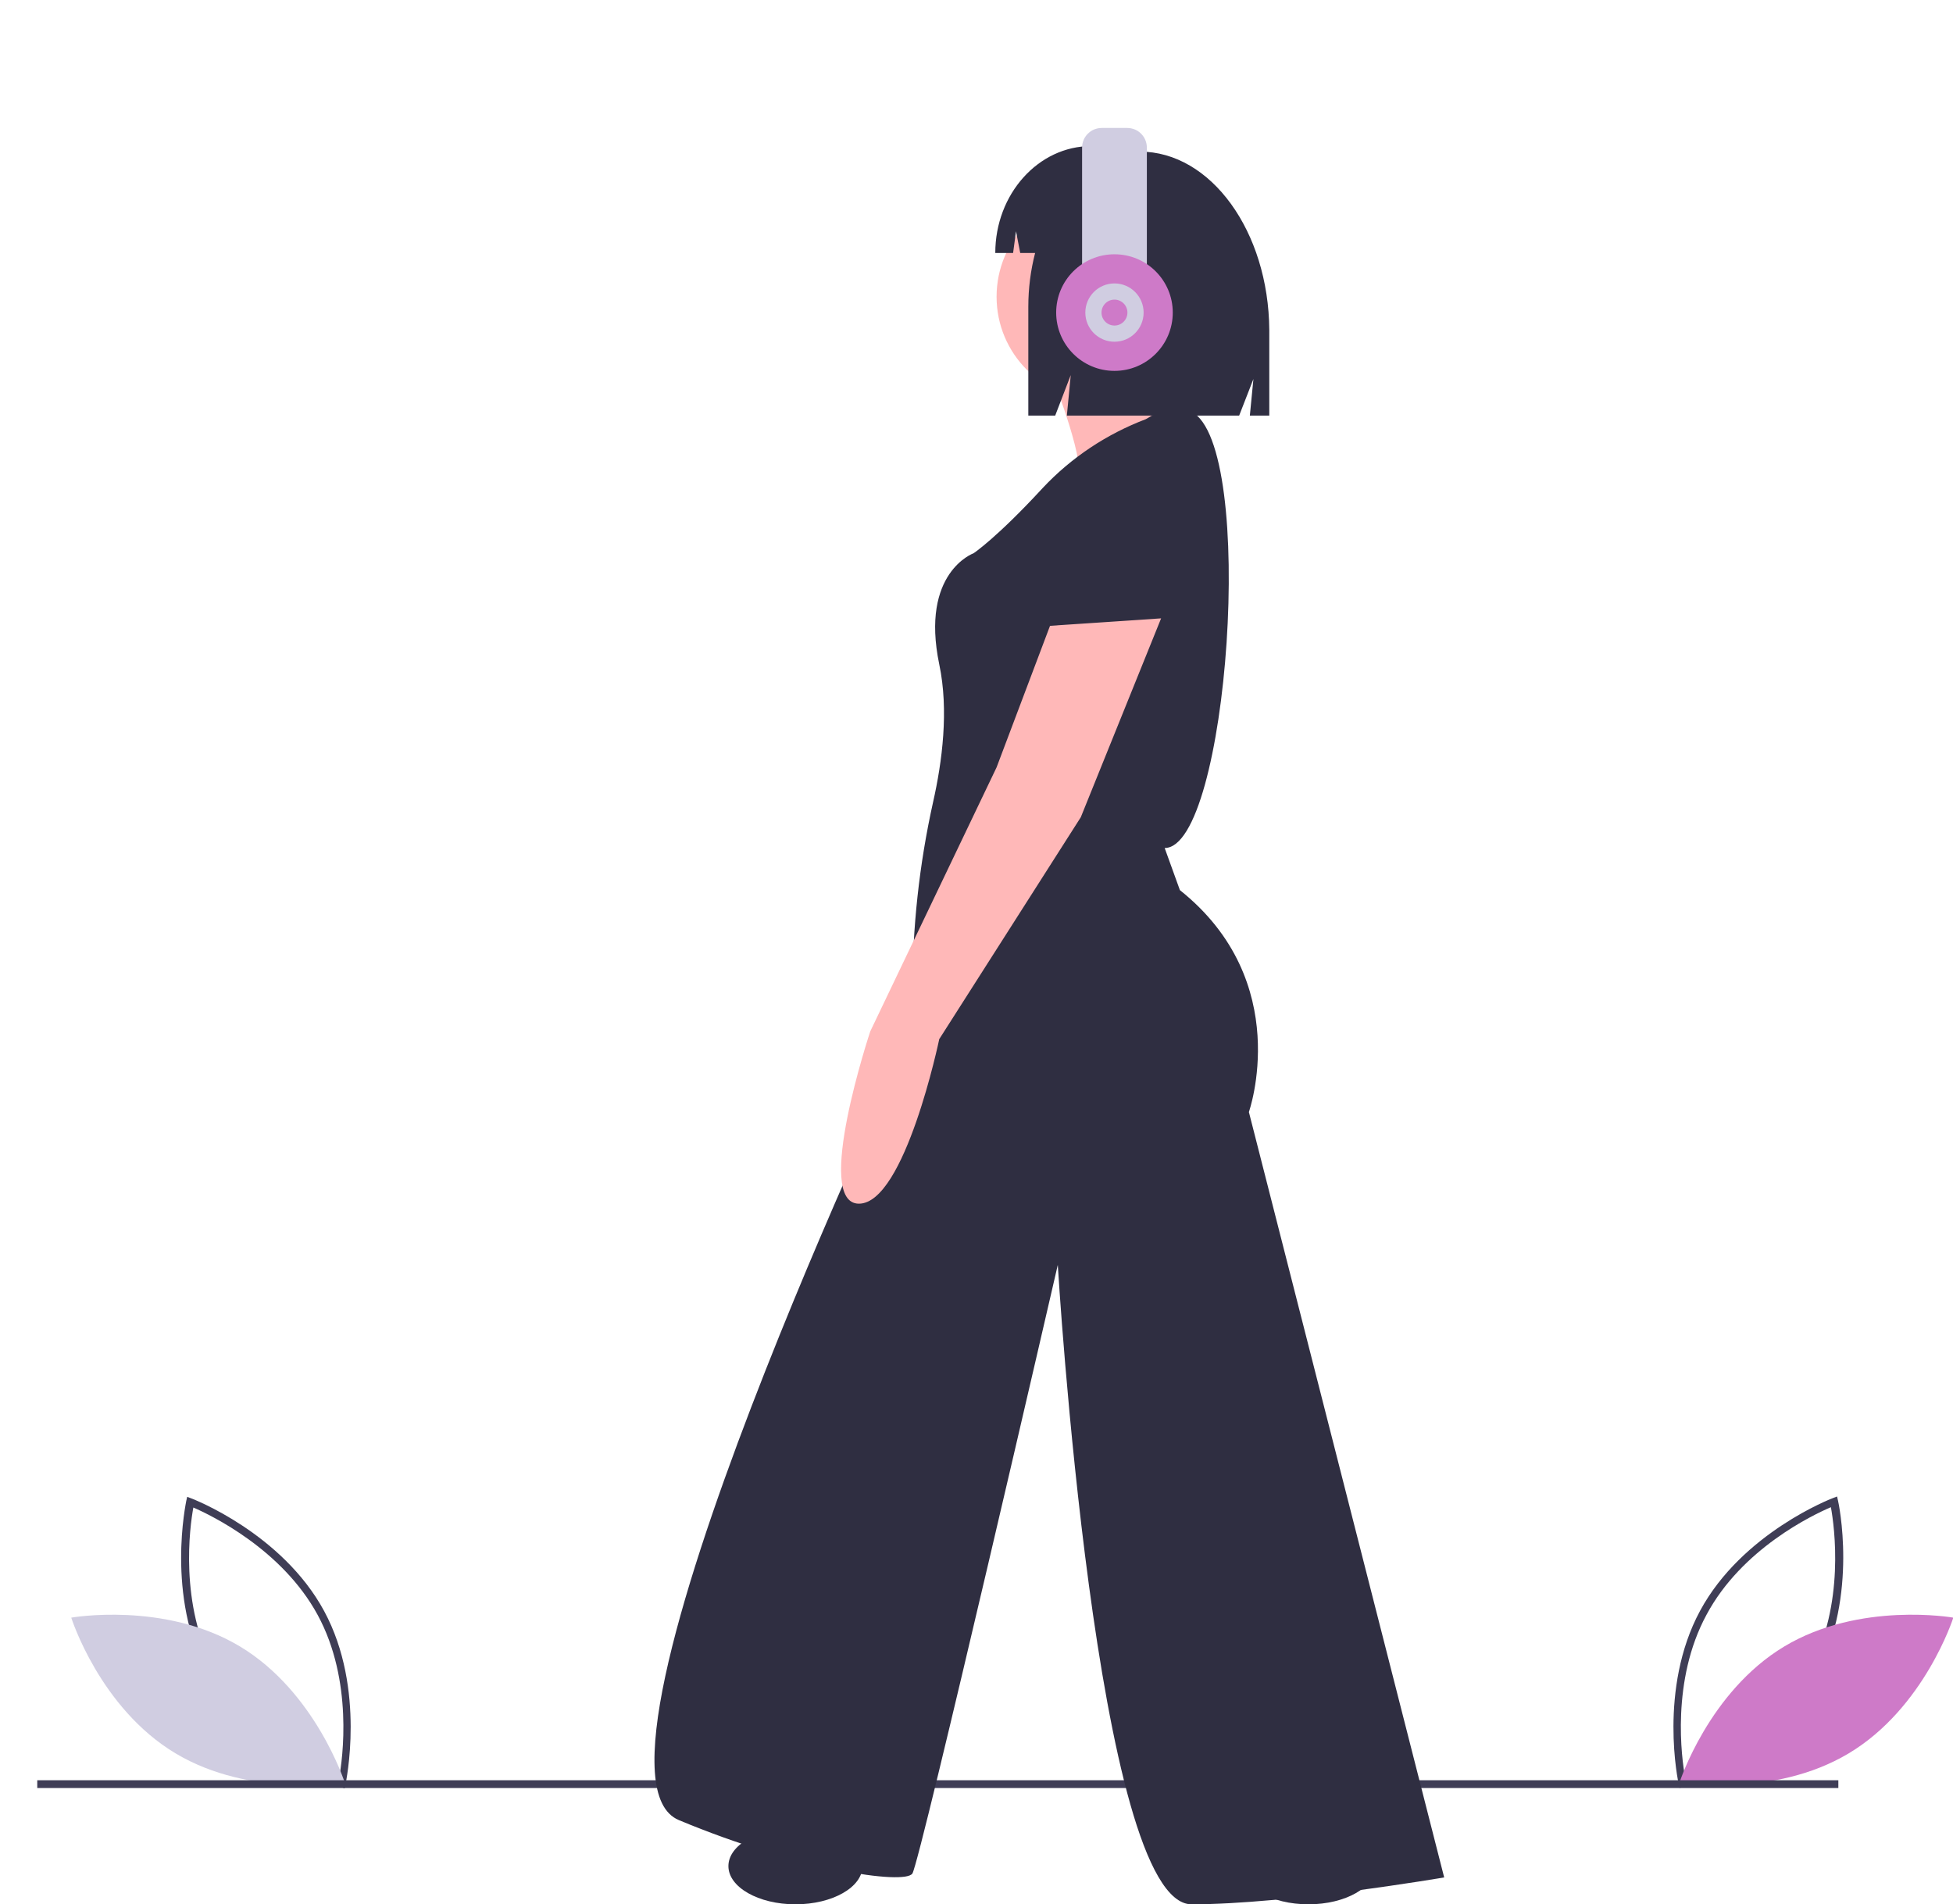 <?xml version="1.0" encoding="utf-8"?>
<!-- Generator: Adobe Illustrator 19.0.0, SVG Export Plug-In . SVG Version: 6.00 Build 0)  -->
<svg version="1.1" baseProfile="basic" id="ba01cd4d-4ea5-4776-b236-fd186a0da3a4"
	 xmlns="http://www.w3.org/2000/svg" xmlns:xlink="http://www.w3.org/1999/xlink" x="0px" y="0px" viewBox="615 103.1 603 587.9"
	 xml:space="preserve">
<path fill="#3F3D56" d="M721.4,655.2l-1.3-0.5c-0.3-0.1-28-10.7-41-34.8c-13-24.1-6.6-53.1-6.6-53.4l0.3-1.3l1.3,0.5
	c0.3,0.1,28,10.7,41,34.8c13,24.1,6.6,53.1,6.6,53.4L721.4,655.2z M681.3,618.8c11,20.4,32.9,30.8,38.4,33.2
	c1.1-5.9,4.4-30-6.6-50.3c-11-20.3-32.9-30.8-38.4-33.2C673.6,574.4,670.3,598.4,681.3,618.8L681.3,618.8z"/>
<path fill="#D0CDE1" d="M689.1,611.4c23.3,14,32.3,41.9,32.3,41.9s-28.8,5.1-52.2-8.9S637,602.5,637,602.5S665.8,597.4,689.1,611.4z
	"/>
<path fill="#3F3D56" d="M1133.3,653.8c-0.1-0.3-6.4-29.3,6.6-53.4c13-24.1,40.7-34.7,41-34.8l1.3-0.5l0.3,1.3
	c0.1,0.3,6.4,29.3-6.6,53.4c-13,24.1-40.7,34.7-41,34.8l-1.3,0.5L1133.3,653.8z M1180.3,568.4c-5.6,2.4-27.5,12.8-38.4,33.2
	c-11,20.3-7.7,44.4-6.6,50.3c5.5-2.4,27.4-12.8,38.4-33.2C1184.7,598.4,1181.4,574.4,1180.3,568.4L1180.3,568.4z"/>
<path fill="#CE7AC8" d="M1165.9,611.4c-23.3,14-32.3,41.9-32.3,41.9s28.8,5.1,52.2-8.9s32.3-41.9,32.3-41.9
	S1189.2,597.4,1165.9,611.4z"/>
<rect x="626.5" y="652.7" fill="#3F3D56" width="556.1" height="2.4"/>
<path fill="#2F2E41" d="M964,238.4c0,0-16.5-2.4-24.8,28.4c-8.3,30.7-10.6,33.1-10.6,33.1s48.5,7.1,49.6,4.7
	C979.4,302.2,988.9,245.5,964,238.4z"/>
<circle fill="#FFB8B8" cx="954.6" cy="194.7" r="31.9"/>
<path fill="#FFB8B8" d="M940.4,220.7c0,0,10.6,27.2,7.1,30.7s43.7,8.3,43.7,8.3s3.5-17.7-10.6-28.4c0,0-5.9-17.7-4.7-21.3
	S940.4,220.7,940.4,220.7z"/>
<path fill="#2F2E41" d="M968.8,232.5c-12.1,4.6-23,11.8-31.9,21.3c-14.2,15.4-21.3,20.1-21.3,20.1s-16.5,5.9-10.6,34.3
	c3,14.2,0.9,30.1-1.9,42.5c-4.3,19.3-6.4,38.9-6.4,58.7v12.2c0,0-108.7,228.1-72.1,243.4s69.7,20.1,72.1,16.5s44.9-187.9,44.9-187.9
	S953.4,691,982.9,691s78-8.3,78-8.3l-60.3-236.3c0,0,14.2-40.2-21.3-68.5l-4.7-13c19.6,0,28.6-124.1,8.3-134.7
	C982.9,230.1,978.2,226.6,968.8,232.5z"/>
<path fill="#FFB8B8" d="M939.2,296.3L922.7,340l-39,81.5c0,0-17.7,53.2-3.5,53.2s24.8-50.8,24.8-50.8l43.7-68.5l24.8-61.4
	L939.2,296.3z"/>
<ellipse fill="#2F2E41" cx="860.6" cy="679.2" rx="20.7" ry="11.8"/>
<ellipse fill="#2F2E41" cx="1019" cy="679.2" rx="20.7" ry="11.8"/>
<path fill="#2F2E41" d="M966.9,149.9L966.9,149.9c-1.6,0-3.3,0.2-4.9,0.5c-2.9-1.4-6.1-2.1-9.3-2.2h-0.8c-16.3,0-29.6,14.8-29.6,33
	v0h5.5l0.9-6.7l1.3,6.7h4.6c-1.4,5.4-2.1,11-2.1,16.6v33.6h8.3l4.8-12.5l-1.2,12.5h53.2l4.4-11.3l-1.1,11.3h6v-26.4
	C1006.7,174.6,988.9,149.9,966.9,149.9z"/>
<path fill="#D0CDE1" d="M955.2,142.6h7.8c3.4,0,6.1,2.7,6.1,6.1l0,0v35.8c0,3.4-2.7,6.1-6.1,6.1h-7.8c-3.4,0-6.1-2.7-6.1-6.1
	c0,0,0,0,0,0v-35.8C949.1,145.3,951.8,142.6,955.2,142.6z"/>
<circle fill="#CE7AC8" cx="959.1" cy="199.6" r="18"/>
<circle fill="#D0CDE1" cx="959.1" cy="199.6" r="9"/>
<circle fill="#CE7AC8" cx="959.1" cy="199.6" r="4"/>
</svg>
